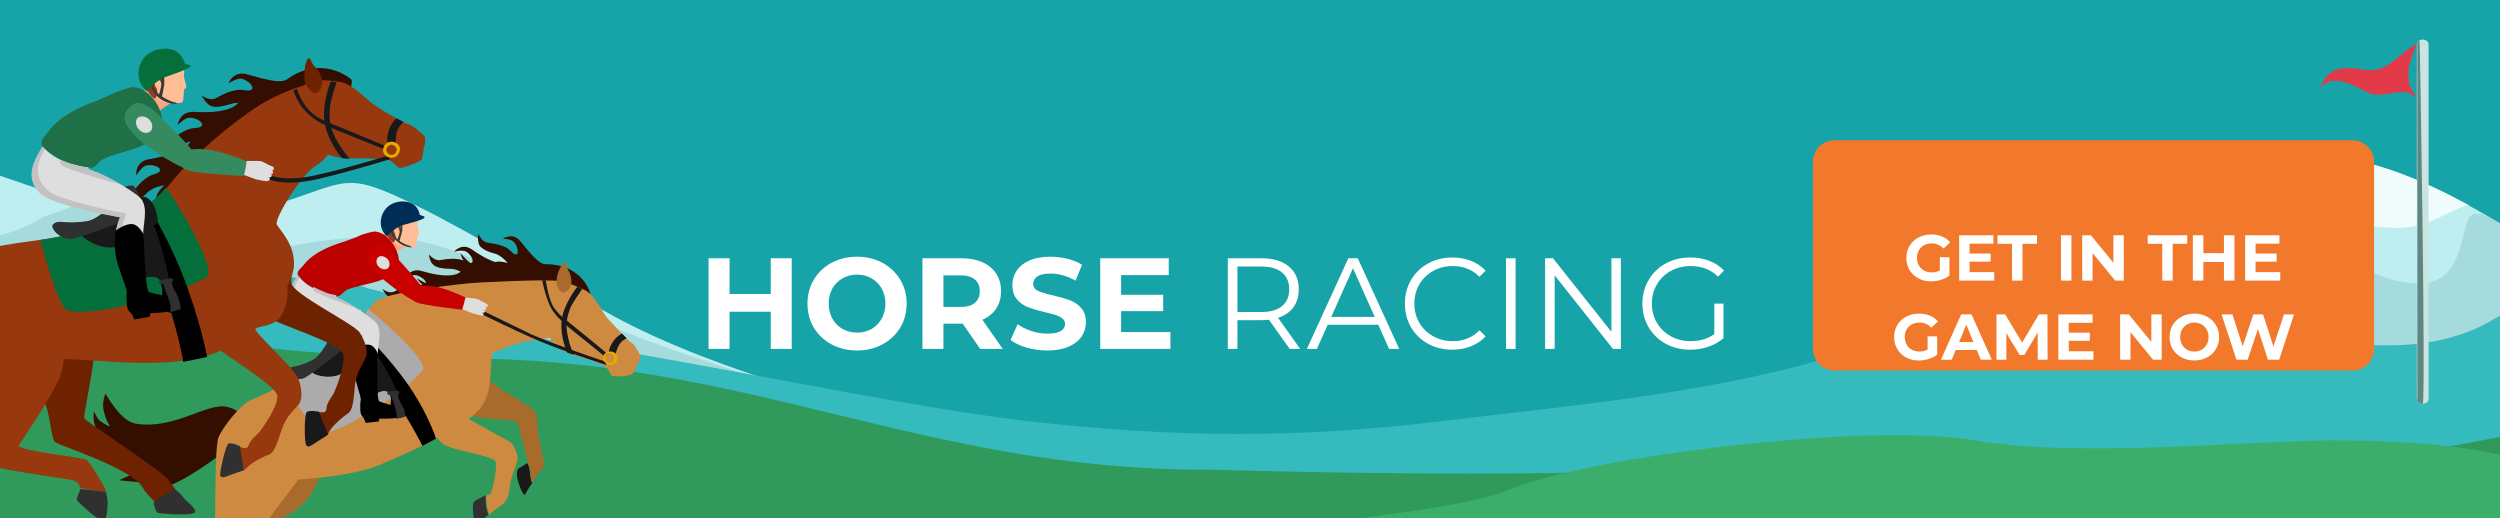 <svg width="695" height="144" viewBox="0 0 695 144" fill="none" xmlns="http://www.w3.org/2000/svg">
<g clip-path="url(#clip0)">
<rect width="695" height="144" fill="white"/>
<rect width="695" height="144" fill="#17A4A8"/>
<path d="M725 143.064H7V213.064H725V143.064Z" fill="#FFE600"/>
<path opacity="0.4" d="M100.099 180.386C112.68 178.722 125.44 177.583 138.111 177.67C152.31 177.67 166.598 178.809 180.797 179.598C209.733 181.175 238.489 182.138 267.245 177.495C295.912 172.852 324.039 166.807 353.245 166.106C382.091 165.492 410.848 168.033 439.424 171.625C468.001 175.305 496.398 179.948 525.065 183.365C553.372 186.782 581.769 188.709 610.076 191.775C637.215 194.666 664.713 199.135 690.684 207.72C695.536 209.297 700.479 211.049 705.331 213.064H726V143.064H7V206.581C36.475 193.44 68.017 184.679 100.099 180.386Z" fill="#E5BA03"/>
<path d="M-17.941 43.185C14.948 52.359 39.887 67.827 74.862 57.373C97.417 50.653 94.891 46.919 116.154 57.373C131.952 65.053 155.643 79.762 170.945 88.082C198.865 103.123 243.974 116.15 278.949 120.203C319.985 124.897 360.623 122.23 401.361 117.216C439.118 112.629 478.465 109.323 513.936 97.909C549.309 86.495 573.056 64.947 605.447 50.226C643.006 33.158 672.218 47.879 700.833 65.693V168.526H625.717C616.377 165.859 606.938 163.619 597.399 161.806C575.838 157.752 553.979 155.405 532.119 154.232C501.119 152.632 470.118 153.272 439.118 152.098C406.627 150.818 374.136 149.752 341.645 151.245C309.055 152.738 276.763 156.259 244.371 161.272C241.887 161.699 237.615 162.126 233.64 162.552C229.865 162.872 226.089 163.192 222.313 163.406C214.662 163.832 207.111 164.152 199.46 164.366C183.364 164.792 167.267 165.219 151.27 167.033C149.184 167.246 147.197 167.779 145.408 168.633H-101.801V30.385C-73.284 31.238 -44.967 35.612 -17.941 43.185Z" fill="#BEEEEF"/>
<path d="M686.128 56.946C679.471 59.08 674.801 63.667 665.362 63.347C658.903 63.133 650.457 61.533 644.297 63.133C638.435 64.627 628.896 69.534 623.332 69.214C612.204 68.573 600.082 64.947 588.953 66.12C581.004 66.973 573.652 69.534 566.299 71.987C578.918 64.307 591.437 56.626 605.646 50.119C636.646 36.145 661.983 43.825 686.128 56.946Z" fill="#F0FCFB"/>
<path d="M-81.531 57.267C-49.239 62.387 -13.171 75.935 12.365 60.147C16.041 59.08 19.519 57.694 22.698 56.2C32.336 58.974 42.074 60.894 52.407 60.787C59.362 66.761 69.199 70.281 81.42 68.254C113.836 62.518 124.2 67.062 153.789 83.223C181.709 98.264 243.974 116.15 278.949 120.204C319.985 124.897 360.624 122.231 401.361 117.217C439.118 112.63 478.465 109.323 513.937 97.909C529.437 92.896 542.652 85.962 555.37 78.602C562.524 77.535 569.479 75.721 576.534 74.761C580.111 75.508 584.185 75.828 588.258 75.935C598.195 79.455 606.64 83.508 618.464 79.882C624.227 78.068 628.003 74.655 631.977 71.774C633.07 71.241 633.964 70.708 634.561 70.068C636.746 68.788 639.032 67.828 641.913 67.294C645.59 68.681 650.359 70.814 651.054 71.134C657.811 74.975 663.176 78.388 671.821 78.815C687.122 79.455 683.048 58.76 688.414 59.4C689.109 59.507 689.805 59.507 690.401 59.4C693.879 61.427 697.356 63.561 700.834 65.694V168.527H621.346C608.925 166.073 596.406 164.153 583.887 162.66C558.152 159.566 532.319 158.179 506.485 157.006C474.689 155.619 442.894 154.019 411.099 151.779C378.508 149.432 346.316 148.472 313.725 151.246C249.638 156.686 184.954 155.299 121.562 168.527H-101.8V62.281C-95.243 61.001 -88.287 58.547 -81.531 57.267Z" fill="#A5DBDD"/>
<path d="M-76.066 68.147C-60.566 68.894 -38.905 61.32 -25.492 67.827C-19.033 71.027 -9.594 75.507 -1.248 72.947C17.333 67.187 39.192 76.147 58.071 78.067C65.523 78.814 72.776 77.748 80.029 76.894C86.985 77.854 93.94 78.921 100.994 79.668C101.392 79.881 101.889 79.988 102.485 80.201C124.841 85.321 111.82 92.76 134.971 92.333C174.202 95.995 244.968 112.345 285.01 117.003C326.046 121.697 360.723 122.017 401.461 117.003C439.218 112.416 478.564 109.109 514.036 97.695C527.152 93.535 538.578 87.881 549.508 81.801C555.271 82.974 561.133 84.148 566.896 85.215C570.87 87.028 574.845 88.415 580.111 89.268C597.4 92.148 614.986 89.055 632.573 92.362C660.096 97.695 682.75 99.082 700.834 83.294V168.526H627.009C621.246 167.886 615.483 167.246 609.72 166.819C595.611 165.752 581.502 165.219 567.492 164.366C552.886 163.406 538.479 161.592 523.972 159.779C460.381 151.778 396.195 149.965 332.306 153.698C316.507 154.659 300.808 155.832 285.01 157.859C277.061 158.925 269.013 159.992 261.064 161.166C253.314 162.232 244.968 163.512 238.807 164.366C228.275 165.859 217.743 167.353 207.211 168.526H-101.9V67.08C-93.156 67.507 -84.412 67.72 -76.066 68.147Z" fill="#35BABE"/>
<path d="M17.473 90.075C57.008 94.476 87.642 99.748 127.574 99.668C207.936 99.428 256.014 130.814 336.276 130.574C519.209 135.585 503.557 121.051 577.859 130.574C620.473 135.935 660.107 128.416 703.913 119.694V160.424H531.27C514.681 158.024 497.794 156.824 481.106 155.863C450.908 154.183 420.81 154.343 390.612 154.343C389.519 154.343 388.625 154.503 387.731 154.663C370.547 153.943 353.461 153.383 336.276 153.143C266.742 152.022 196.91 154.263 127.574 160.344H-98.71L-91.081 125.562C-71.163 111.532 -12.228 86.714 17.473 90.075Z" fill="#2F9A5C"/>
<path d="M418.678 136.459C399.751 144.477 296.34 152.16 247 155H759V136.459C745.452 136.459 716.05 135.256 706.829 130.445C695.303 124.432 671.038 122.428 648.592 122.428C626.147 122.428 577.616 127.439 549.104 122.428C520.592 117.416 442.337 126.437 418.678 136.459Z" fill="#3BAE6B"/>
<g filter="url(#filter0_d)">
<path d="M220.1 59.8V85H214.268V74.668H202.82V85H196.988V59.8H202.82V69.736H214.268V59.8H220.1ZM238.266 85.432C235.65 85.432 233.286 84.868 231.174 83.74C229.086 82.612 227.442 81.064 226.242 79.096C225.066 77.104 224.478 74.872 224.478 72.4C224.478 69.928 225.066 67.708 226.242 65.74C227.442 63.748 229.086 62.188 231.174 61.06C233.286 59.932 235.65 59.368 238.266 59.368C240.882 59.368 243.234 59.932 245.322 61.06C247.41 62.188 249.054 63.748 250.254 65.74C251.454 67.708 252.054 69.928 252.054 72.4C252.054 74.872 251.454 77.104 250.254 79.096C249.054 81.064 247.41 82.612 245.322 83.74C243.234 84.868 240.882 85.432 238.266 85.432ZM238.266 80.464C239.754 80.464 241.098 80.128 242.298 79.456C243.498 78.76 244.434 77.8 245.106 76.576C245.802 75.352 246.15 73.96 246.15 72.4C246.15 70.84 245.802 69.448 245.106 68.224C244.434 67 243.498 66.052 242.298 65.38C241.098 64.684 239.754 64.336 238.266 64.336C236.778 64.336 235.434 64.684 234.234 65.38C233.034 66.052 232.086 67 231.39 68.224C230.718 69.448 230.382 70.84 230.382 72.4C230.382 73.96 230.718 75.352 231.39 76.576C232.086 77.8 233.034 78.76 234.234 79.456C235.434 80.128 236.778 80.464 238.266 80.464ZM272.493 85L267.633 77.98H267.345H262.269V85H256.437V59.8H267.345C269.577 59.8 271.509 60.172 273.141 60.916C274.797 61.66 276.069 62.716 276.957 64.084C277.845 65.452 278.289 67.072 278.289 68.944C278.289 70.816 277.833 72.436 276.921 73.804C276.033 75.148 274.761 76.18 273.105 76.9L278.757 85H272.493ZM272.385 68.944C272.385 67.528 271.929 66.448 271.017 65.704C270.105 64.936 268.773 64.552 267.021 64.552H262.269V73.336H267.021C268.773 73.336 270.105 72.952 271.017 72.184C271.929 71.416 272.385 70.336 272.385 68.944ZM291.19 85.432C289.198 85.432 287.266 85.168 285.394 84.64C283.546 84.088 282.058 83.38 280.93 82.516L282.91 78.124C283.99 78.916 285.274 79.552 286.762 80.032C288.25 80.512 289.738 80.752 291.226 80.752C292.882 80.752 294.106 80.512 294.898 80.032C295.69 79.528 296.086 78.868 296.086 78.052C296.086 77.452 295.846 76.96 295.366 76.576C294.91 76.168 294.31 75.844 293.566 75.604C292.846 75.364 291.862 75.1 290.614 74.812C288.694 74.356 287.122 73.9 285.898 73.444C284.674 72.988 283.618 72.256 282.73 71.248C281.866 70.24 281.434 68.896 281.434 67.216C281.434 65.752 281.83 64.432 282.622 63.256C283.414 62.056 284.602 61.108 286.186 60.412C287.794 59.716 289.75 59.368 292.054 59.368C293.662 59.368 295.234 59.56 296.77 59.944C298.306 60.328 299.65 60.88 300.802 61.6L299.002 66.028C296.674 64.708 294.346 64.048 292.018 64.048C290.386 64.048 289.174 64.312 288.382 64.84C287.614 65.368 287.23 66.064 287.23 66.928C287.23 67.792 287.674 68.44 288.562 68.872C289.474 69.28 290.854 69.688 292.702 70.096C294.622 70.552 296.194 71.008 297.418 71.464C298.642 71.92 299.686 72.64 300.55 73.624C301.438 74.608 301.882 75.94 301.882 77.62C301.882 79.06 301.474 80.38 300.658 81.58C299.866 82.756 298.666 83.692 297.058 84.388C295.45 85.084 293.494 85.432 291.19 85.432ZM325.379 80.32V85H305.867V59.8H324.911V64.48H311.663V69.952H323.363V74.488H311.663V80.32H325.379ZM358.539 85L352.779 76.9C352.131 76.972 351.459 77.008 350.763 77.008H343.995V85H341.331V59.8H350.763C353.979 59.8 356.499 60.568 358.323 62.104C360.147 63.64 361.059 65.752 361.059 68.44C361.059 70.408 360.555 72.076 359.547 73.444C358.563 74.788 357.147 75.76 355.299 76.36L361.455 85H358.539ZM350.691 74.74C353.187 74.74 355.095 74.188 356.415 73.084C357.735 71.98 358.395 70.432 358.395 68.44C358.395 66.4 357.735 64.84 356.415 63.76C355.095 62.656 353.187 62.104 350.691 62.104H343.995V74.74H350.691ZM383.15 78.268H369.11L366.086 85H363.314L374.834 59.8H377.462L388.982 85H386.174L383.15 78.268ZM382.178 76.108L376.13 62.572L370.082 76.108H382.178ZM403.743 85.216C401.247 85.216 398.991 84.664 396.975 83.56C394.983 82.456 393.411 80.932 392.259 78.988C391.131 77.02 390.567 74.824 390.567 72.4C390.567 69.976 391.131 67.792 392.259 65.848C393.411 63.88 394.995 62.344 397.011 61.24C399.027 60.136 401.283 59.584 403.779 59.584C405.651 59.584 407.379 59.896 408.963 60.52C410.547 61.144 411.891 62.056 412.995 63.256L411.303 64.948C409.335 62.956 406.851 61.96 403.851 61.96C401.859 61.96 400.047 62.416 398.415 63.328C396.783 64.24 395.499 65.488 394.563 67.072C393.651 68.656 393.195 70.432 393.195 72.4C393.195 74.368 393.651 76.144 394.563 77.728C395.499 79.312 396.783 80.56 398.415 81.472C400.047 82.384 401.859 82.84 403.851 82.84C406.875 82.84 409.359 81.832 411.303 79.816L412.995 81.508C411.891 82.708 410.535 83.632 408.927 84.28C407.343 84.904 405.615 85.216 403.743 85.216ZM418.674 59.8H421.338V85H418.674V59.8ZM450.598 59.8V85H448.402L432.202 64.552V85H429.538V59.8H431.734L447.97 80.248V59.8H450.598ZM476.571 72.4H479.127V82.012C477.951 83.044 476.559 83.836 474.951 84.388C473.343 84.94 471.651 85.216 469.875 85.216C467.355 85.216 465.087 84.664 463.071 83.56C461.055 82.456 459.471 80.932 458.319 78.988C457.167 77.02 456.591 74.824 456.591 72.4C456.591 69.976 457.167 67.792 458.319 65.848C459.471 63.88 461.055 62.344 463.071 61.24C465.087 60.136 467.367 59.584 469.911 59.584C471.831 59.584 473.595 59.896 475.203 60.52C476.811 61.12 478.167 62.02 479.271 63.22L477.615 64.912C475.623 62.944 473.091 61.96 470.019 61.96C467.979 61.96 466.131 62.416 464.475 63.328C462.843 64.216 461.559 65.464 460.623 67.072C459.687 68.656 459.219 70.432 459.219 72.4C459.219 74.368 459.687 76.144 460.623 77.728C461.559 79.312 462.843 80.56 464.475 81.472C466.107 82.384 467.943 82.84 469.983 82.84C472.575 82.84 474.771 82.192 476.571 80.896V72.4Z" fill="white"/>
</g>
<g filter="url(#filter1_d)">
<path d="M79.564 109.983C66.807 105.8 61.026 115.362 60.627 119.944C60.228 124.526 64.215 134.288 63.617 136.678C63.019 139.069 57.637 142.854 57.637 144.248C57.438 145.643 63.218 162.178 60.627 166.561C60.029 167.557 59.63 171.143 59.63 171.143C59.63 171.143 64.415 173.732 64.614 173.334C64.813 172.936 65.611 170.346 65.81 169.35C66.607 167.357 65.611 147.237 66.009 146.241C66.209 145.643 74.382 142.455 81.558 138.272C84.149 136.877 89.133 130.901 89.133 125.921C89.133 121.139 86.143 112.175 79.564 109.983Z" fill="#A96B2B"/>
<path d="M63.417 109.186C57.636 107.593 48.865 115.561 37.702 113.768C33.516 113.171 29.33 105.401 29.33 105.401C29.33 105.401 28.134 107.991 28.931 110.581C29.529 113.171 30.526 114.366 30.526 114.366C30.526 114.765 28.732 113.768 27.536 112.772C26.938 112.175 26.141 110.382 26.141 110.382C26.141 110.382 24.945 114.964 29.529 118.55C29.928 118.948 26.539 119.745 26.539 119.745C26.539 119.745 28.333 122.534 31.523 124.526C34.513 126.319 38.3 127.116 38.3 127.116L33.117 129.507C33.117 129.507 38.5 130.104 40.094 130.104C41.291 130.104 44.081 128.71 44.081 128.71L42.088 131.698C42.088 131.698 45.277 132.694 52.454 128.311C59.63 124.128 68.8 116.557 68.8 116.557C68.8 116.557 69.398 110.78 63.417 109.186Z" fill="#330E01"/>
<path d="M153.719 69.543C150.929 69.144 150.929 70.937 144.749 63.168C142.556 60.379 139.766 62.371 139.766 62.371C139.766 62.371 142.158 62.371 142.955 63.367C144.55 65.359 144.151 68.148 142.158 65.957C140.164 63.766 136.576 63.766 135.181 63.367C133.785 62.969 132.988 60.977 132.988 60.977C132.988 60.977 132.589 63.168 133.387 64.363C134.184 65.359 135.978 66.156 137.772 66.555C139.566 67.152 141.161 69.144 141.161 69.144C141.161 69.144 139.367 68.547 138.171 68.746C135.779 69.344 133.785 70.141 131.991 69.742C130.596 69.543 128.004 66.355 128.004 66.355C128.004 66.355 128.403 68.348 129.998 69.941C132.39 72.531 135.181 71.933 138.769 71.933C142.556 71.933 146.942 77.511 152.723 80.699C158.504 84.086 164.285 78.308 164.085 77.711C164.285 77.91 162.49 70.539 153.719 69.543Z" fill="#330E01"/>
<path d="M128.204 71.335C128.204 71.335 126.609 74.124 117.24 71.335C113.851 70.339 112.655 73.527 112.655 73.527C112.655 73.527 114.648 72.132 115.844 72.531C118.436 73.328 119.632 75.718 116.642 75.121C113.652 74.523 110.861 76.515 109.465 77.113C108.07 77.71 106.276 76.316 106.276 76.316C106.276 76.316 107.273 78.308 108.469 78.706C109.665 79.105 111.459 78.706 113.253 78.109C115.047 77.511 117.638 78.308 117.638 78.308C117.638 78.308 115.844 78.906 115.047 79.703C113.253 81.695 112.057 83.288 110.462 84.085C109.067 84.683 105.279 83.687 105.279 83.687C105.279 83.687 106.675 84.882 109.067 85.48C112.456 86.277 114.449 84.284 117.439 82.093C120.629 79.902 127.207 81.894 133.984 81.296C140.762 80.698 142.157 72.73 141.559 72.332L128.204 71.335Z" fill="#330E01"/>
<path d="M141.559 68.945C141.559 68.945 139.167 70.938 131.194 65.36C128.403 63.367 126.21 65.957 126.21 65.957C126.21 65.957 128.602 65.36 129.599 65.957C131.792 67.352 132.19 70.141 129.599 68.746C127.007 67.352 123.619 68.149 122.024 68.348C120.628 68.348 119.233 66.754 119.233 66.754C119.233 66.754 119.432 68.945 120.628 69.742C121.625 70.539 123.619 70.739 125.413 70.739C127.207 70.739 129.399 72.332 129.399 72.332C129.399 72.332 127.406 72.332 126.409 72.731C124.017 73.926 122.423 75.121 120.628 75.32C119.233 75.52 115.844 73.328 115.844 73.328C115.844 73.328 116.841 74.922 118.834 76.317C121.824 78.109 124.217 76.914 128.004 75.918C131.592 74.922 137.373 78.906 143.951 80.5C150.53 82.094 154.516 75.121 154.118 74.524L141.559 68.945Z" fill="#330E01"/>
<path d="M144.35 126.12C142.356 127.116 145.546 134.487 145.945 133.491C146.144 133.093 146.941 131.698 147.938 130.304C147.141 128.511 147.539 126.12 146.543 124.726C146.343 124.925 145.745 125.323 144.35 126.12Z" fill="#191919"/>
<path d="M147.938 109.586C146.144 108.59 143.353 106.398 140.762 105.203C138.17 103.809 132.589 98.828 132.589 98.828L127.406 107.594C127.406 107.594 130.197 111.976 133.984 112.176C137.772 112.574 143.353 112.773 143.752 113.371C144.15 113.969 146.742 124.328 146.742 124.328C146.742 124.328 146.742 124.328 146.543 124.527C147.739 125.922 147.141 128.312 147.938 130.105C149.134 128.312 150.729 126.32 151.127 125.722C151.526 125.125 150.529 121.34 149.732 117.355C149.134 113.769 149.732 110.582 147.938 109.586Z" fill="#A96B2B"/>
<path d="M157.706 74.524C155.115 73.328 139.167 74.324 133.586 74.524C128.004 74.723 106.675 77.512 104.482 79.703C102.289 81.895 94.714 91.656 90.129 96.437C87.737 98.828 73.186 105.801 70.195 106.996C67.006 108.191 62.222 114.367 60.826 117.355C59.431 120.343 60.228 141.46 59.431 144.249C58.634 147.038 53.849 151.62 53.251 155.007C52.853 158.394 51.059 176.522 51.059 176.522L52.055 177.319C53.251 177.319 54.846 177.319 56.441 177.319C56.242 176.721 56.042 176.124 56.042 176.124C56.042 176.124 59.232 156.401 60.228 155.804C61.225 155.206 67.803 149.628 70.395 146.042C72.986 142.456 82.953 129.308 82.953 129.308C82.953 129.308 98.502 128.511 106.276 124.925C113.851 121.738 129.798 114.566 133.785 109.187C137.772 103.808 135.579 94.644 137.373 93.848C139.367 93.051 142.756 91.856 143.952 91.457C146.344 90.66 150.131 90.66 155.912 89.266C161.095 88.07 160.298 75.719 157.706 74.524Z" fill="#CF8A42"/>
<path d="M131.791 135.483C130.994 136.479 131.791 141.261 132.19 141.659C132.589 141.858 134.383 140.265 135.778 139.069C134.981 137.077 134.981 135.683 134.981 133.69C134.183 134.089 132.389 134.886 131.791 135.483Z" fill="#303030"/>
<path d="M129.797 112.175C128.003 111.179 128.402 106.397 128.402 106.397L117.837 112.772C117.837 112.772 120.628 116.757 122.82 119.147C125.013 121.339 137.173 122.534 137.771 124.327C138.369 126.12 136.774 133.292 136.176 133.491C135.977 133.491 135.578 133.69 135.18 133.69C135.18 135.682 135.379 137.276 135.977 139.069C136.376 138.87 136.575 138.471 136.974 138.272C138.768 136.678 139.764 136.479 140.562 135.284C141.359 134.288 141.559 132.694 141.957 129.905C142.356 127.714 143.951 124.526 143.951 123.331C143.751 122.136 142.954 119.745 141.957 118.948C140.761 118.35 131.591 113.171 129.797 112.175Z" fill="#CF8A42"/>
<path d="M175.248 91.058C174.052 90.262 170.264 85.879 168.869 84.484C167.474 82.891 165.48 78.109 162.689 76.715C159.899 75.32 154.516 72.731 152.922 76.317C151.726 78.906 151.327 88.269 153.52 91.058C155.712 94.047 160.895 95.043 163.287 95.84C165.679 96.836 167.673 97.234 168.67 98.23C169.467 99.226 169.666 100.023 170.065 100.422C170.464 100.82 174.849 100.621 175.647 100.023C176.444 99.625 176.643 98.031 177.241 97.234C177.839 96.636 178.238 95.043 177.839 94.445C177.441 93.847 176.444 91.656 175.248 91.058Z" fill="#CF8A42"/>
<path d="M156.708 69.144C155.712 69.941 154.715 72.53 154.715 74.124C154.516 75.718 155.911 77.71 156.908 77.312C159.898 75.917 158.702 72.331 158.104 71.335C157.306 70.339 157.705 68.347 156.708 69.144Z" fill="#A96B2B"/>
<path d="M130.795 80.698L130.396 81.495C130.396 81.495 135.778 84.483 147.739 89.862C154.716 93.05 168.47 97.432 168.47 97.432L168.67 96.635C168.47 96.635 154.915 92.054 147.938 89.065C136.376 83.487 130.795 80.698 130.795 80.698Z" fill="#191919"/>
<path d="M170.662 90.66C169.267 92.453 169.267 93.848 169.267 93.848L171.061 94.644C171.061 94.644 171.46 92.852 172.257 91.656C173.055 90.461 174.251 90.062 174.251 90.062L172.855 88.668C172.855 88.867 171.859 89.066 170.662 90.66Z" fill="#191919"/>
<path d="M156.709 85.879L168.071 95.043L168.869 94.445C168.869 94.246 157.506 85.082 157.506 85.082L156.709 85.879Z" fill="#191919"/>
<path d="M161.892 76.315L160.497 75.718C160.497 75.718 156.51 80.698 156.111 85.28C155.713 89.862 157.706 94.046 157.706 94.046L159.5 94.643C159.5 94.444 158.304 92.253 157.706 88.667C157.108 85.679 157.905 83.487 158.503 81.694C159.301 79.901 161.892 76.315 161.892 76.315Z" fill="#191919"/>
<path d="M153.719 81.098C152.324 78.508 151.726 73.926 151.726 73.926H150.729C150.729 73.926 151.526 78.109 152.922 81.098C154.118 83.488 156.111 85.281 156.311 85.281L156.51 84.285C156.51 84.285 155.115 83.289 153.719 81.098Z" fill="#191919"/>
<path d="M168.471 94.047C168.072 94.246 167.673 94.844 167.673 95.242C167.474 95.84 167.673 96.238 168.072 96.636C168.471 97.234 169.069 97.433 169.667 97.433C170.066 97.433 170.464 97.234 170.863 97.035C171.262 96.836 171.66 96.238 171.66 95.84C171.86 95.242 171.66 94.844 171.262 94.445C170.664 93.648 169.268 93.449 168.471 94.047ZM170.265 96.636C169.667 97.035 168.869 96.836 168.471 96.238C168.271 96.039 168.271 95.64 168.271 95.242C168.271 94.844 168.471 94.644 168.869 94.445C169.069 94.246 169.268 94.246 169.467 94.246C169.866 94.246 170.265 94.445 170.464 94.844C170.664 95.043 170.664 95.441 170.664 95.84C170.664 96.238 170.464 96.437 170.265 96.636Z" fill="#E8A900"/>
<path d="M102.289 81.895C101.89 82.293 101.292 86.477 94.115 92.254C84.746 99.824 78.567 102.613 78.567 102.613C78.567 102.613 87.537 116.359 89.531 116.359C91.723 116.359 95.91 114.765 103.684 109.984C106.475 108.191 112.455 104.605 117.438 99.027C119.831 96.437 102.488 81.695 102.289 81.895Z" fill="#ABABAB"/>
<path d="M99.897 87.472L96.11 90.659C96.11 90.659 102.688 96.835 107.672 103.807C114.051 112.971 117.439 119.944 117.439 119.944L121.227 117.952C121.227 117.952 118.635 109.585 111.459 100.222C105.878 92.85 99.897 87.472 99.897 87.472Z" fill="black"/>
<path d="M110.063 105.003L108.269 105.401C108.269 105.401 108.867 106.597 108.667 107.593C108.468 108.589 108.667 110.581 108.867 111.179C109.066 111.776 110.461 112.374 110.461 112.374L112.654 111.776C112.654 111.776 111.059 108.39 110.461 107.394C109.863 106.397 110.063 105.003 110.063 105.003Z" fill="black"/>
<path d="M101.292 91.058L96.707 93.448C96.707 93.448 97.704 97.034 99.498 100.62C101.292 104.206 102.687 105.8 103.883 105.6C105.079 105.202 106.475 104.405 107.471 104.804C108.468 105.202 109.664 105.999 110.262 105.401C110.86 105.003 107.671 99.026 105.279 95.44C102.687 91.855 101.292 91.058 101.292 91.058Z" fill="#191919"/>
<path d="M94.713 85.082C94.115 84.882 92.521 85.878 92.321 86.476C91.723 87.871 94.115 90.66 94.713 91.457C95.311 92.253 96.507 93.449 97.903 92.054C99.298 90.859 97.903 88.867 97.704 88.269C97.504 87.871 95.71 85.48 94.713 85.082Z" fill="#303030"/>
<path d="M96.906 87.074C96.906 87.074 99.299 90.261 97.504 91.656C96.308 92.652 95.312 91.456 94.913 91.656C94.514 91.855 94.116 93.05 93.518 93.05C93.119 93.249 91.126 93.448 90.727 94.046C90.328 94.644 86.341 99.027 86.939 99.624C87.537 100.421 92.92 101.816 95.91 99.226C98.9 96.636 98.302 94.046 99.099 93.448C99.697 92.851 102.687 92.851 102.488 91.058C102.289 90.46 99.697 85.281 96.906 87.074Z" fill="#191919"/>
<path d="M94.315 90.659C93.118 89.265 92.52 88.269 92.52 88.269C92.52 88.269 89.53 94.843 86.939 96.038C81.955 98.628 80.361 97.433 79.563 99.225C79.165 100.022 82.354 102.214 84.746 101.018C87.338 99.624 96.906 91.854 96.906 91.854C96.906 91.854 95.71 92.253 94.315 90.659Z" fill="#303030"/>
<path d="M105.28 61.773C104.881 64.164 104.881 67.152 106.277 69.144C106.277 69.144 107.473 67.949 108.27 67.351C110.264 65.758 113.054 64.363 113.054 64.363L110.862 57.59C110.862 57.59 109.267 60.777 105.28 61.773Z" fill="#FFA47C"/>
<path d="M104.483 60.379C103.088 60.18 97.506 62.371 99.898 61.574C100.097 61.574 96.31 62.969 95.712 63.168C95.114 63.367 87.539 65.359 84.35 69.742C83.751 70.539 82.157 71.535 82.954 72.731C85.346 75.719 89.333 77.512 93.32 78.308C94.715 78.707 95.313 77.113 96.509 76.516C98.901 75.519 103.287 74.922 106.277 73.727C109.267 72.531 110.862 70.141 110.862 67.949C110.663 65.758 108.47 60.977 104.483 60.379Z" fill="#BD0000"/>
<path d="M82.954 72.731C80.761 76.117 78.967 78.906 81.159 82.293C82.954 85.082 89.332 83.289 91.525 81.496C92.522 80.699 92.921 79.305 93.519 78.109C89.332 77.512 85.346 75.918 82.954 72.731Z" fill="#DEDEDE"/>
<path d="M109.665 66.953C107.672 64.761 105.479 63.367 103.884 64.562C100.296 67.351 102.888 69.941 104.682 71.933C106.476 73.925 112.655 78.507 114.848 79.503C117.041 80.499 118.038 77.71 117.44 76.117C116.642 74.523 111.659 69.144 109.665 66.953Z" fill="#C90000"/>
<path d="M132.39 82.094C132.19 81.895 131.792 82.094 131.792 82.293C131.792 82.493 131.792 82.891 131.991 82.891L133.785 83.688C133.984 83.887 134.383 83.688 134.383 83.489C134.383 83.29 134.383 82.891 134.184 82.891L132.39 82.094Z" fill="#DEDEDE"/>
<path d="M132.789 81.297C132.59 81.098 132.191 81.297 132.191 81.497C132.191 81.696 132.191 82.094 132.39 82.094L134.184 82.891C134.384 83.09 134.782 82.891 134.782 82.692C134.782 82.493 134.782 82.094 134.583 82.094L132.789 81.297Z" fill="#DEDEDE"/>
<path d="M133.187 80.499C132.988 80.3 132.589 80.499 132.589 80.699C132.589 80.898 132.589 81.296 132.789 81.296L134.583 82.093C134.782 82.293 135.181 82.093 135.181 81.894C135.181 81.695 135.181 81.296 134.981 81.296L133.187 80.499Z" fill="#DEDEDE"/>
<path d="M133.586 79.703C133.386 79.503 132.988 79.703 132.988 79.902C132.988 80.101 132.988 80.499 133.187 80.499L134.981 81.296C135.181 81.496 135.579 81.296 135.579 81.097C135.579 80.898 135.579 80.499 135.38 80.499L133.586 79.703Z" fill="#DEDEDE"/>
<path d="M129.001 78.707L128.403 81.894C128.403 81.894 129.998 82.492 130.795 82.891C131.792 83.289 133.786 83.687 133.786 83.687C133.786 83.687 133.985 82.293 134.184 81.695C134.384 81.098 135.38 80.699 135.38 80.699C135.38 80.699 133.387 79.305 132.589 79.106C132.191 78.906 129.001 78.707 129.001 78.707Z" fill="#DEDEDE"/>
<path d="M116.043 58.586C116.043 58.387 116.641 55.996 115.047 54.602C113.651 53.407 109.664 52.61 107.87 55.2C106.276 57.989 107.272 60.578 108.269 61.973C109.066 63.168 110.063 63.766 111.658 64.364C112.056 64.563 114.847 64.762 115.445 64.563C115.844 64.364 116.043 61.575 116.043 61.575C116.243 61.575 116.442 61.375 116.442 61.176C116.641 60.778 116.043 58.786 116.043 58.586Z" fill="#FFBD95"/>
<path d="M112.057 53.207C111.26 53.008 108.07 53.606 107.074 56.793C106.077 59.981 108.668 63.566 109.466 63.367C109.665 63.367 110.462 61.774 109.466 59.184C109.466 58.984 111.459 60.778 111.658 60.379C111.858 60.18 110.662 57.989 111.06 57.391C113.652 54.801 115.845 55.797 115.845 55.797C115.247 53.407 112.854 53.207 112.057 53.207Z" fill="#8D3B26"/>
<path d="M109.864 58.785C109.466 58.984 109.266 59.781 109.665 60.578C109.864 61.375 110.462 61.972 110.861 61.773C111.26 61.574 111.06 60.379 110.861 59.582C110.462 58.785 110.263 58.586 109.864 58.785Z" fill="#FFBD95"/>
<path d="M111.061 62.969C111.061 62.77 111.659 61.176 111.859 59.98C111.859 59.582 111.859 58.387 111.859 58.387L111.261 58.586C111.261 58.586 111.46 59.383 111.261 59.781C111.061 61.176 110.463 62.57 110.463 62.57C110.463 62.57 110.064 61.973 109.666 61.375C109.267 60.777 108.868 59.781 108.868 59.781L108.47 60.18C108.47 60.18 109.267 62.172 110.264 62.969C111.061 63.766 112.457 64.562 114.051 64.762C114.251 64.762 114.649 64.762 114.649 64.762C114.649 64.762 114.051 64.562 114.051 64.363C112.257 63.965 111.061 62.969 111.061 62.969Z" fill="#383838"/>
<path d="M116.642 55.598C116.443 54.203 115.247 51.812 111.46 52.012C106.277 52.41 104.881 57.59 106.476 60.379C106.875 60.976 107.273 61.574 107.473 61.574C107.871 61.773 108.071 60.777 109.466 59.98C110.463 59.184 111.659 58.586 112.656 58.387C114.848 57.789 118.038 56.992 118.038 56.395C118.038 55.996 116.842 55.996 116.642 55.598Z" fill="#002D56"/>
<path d="M95.313 79.504C92.921 78.309 87.538 76.316 85.545 76.316C83.552 76.516 81.558 77.312 80.96 78.906C79.365 83.887 84.548 85.082 87.738 86.277C90.927 87.472 98.303 89.465 101.492 90.261C104.682 90.859 105.679 88.269 105.081 86.476C104.483 84.883 97.705 80.699 95.313 79.504Z" fill="#DEDEDE"/>
<path d="M103.685 86.277C101.891 86.277 98.103 91.058 98.502 96.238C98.9 101.417 100.695 106.597 100.695 107.394C100.695 108.191 100.296 110.382 101.093 110.78C101.891 111.179 105.279 109.585 105.279 108.788C105.08 107.991 104.881 108.39 104.681 106.597C104.482 104.804 104.881 95.64 105.08 93.648C105.08 91.457 106.675 86.078 103.685 86.277Z" fill="#DEDEDE"/>
<path d="M102.29 109.983C101.492 109.584 102.09 107.592 101.891 106.596C101.891 105.799 100.097 100.421 99.698 95.44C99.499 93.249 100.097 91.057 101.094 89.264C97.506 88.468 91.725 86.874 88.934 85.678C86.741 84.882 83.751 83.886 82.555 81.893C82.555 81.694 82.356 81.694 82.356 81.495C80.562 78.507 81.558 75.917 83.352 73.128C83.153 72.929 82.954 72.73 82.754 72.53C80.562 75.917 78.767 78.706 80.96 82.093C80.96 82.292 81.16 82.292 81.16 82.491C82.356 84.483 85.545 85.28 87.539 86.276C90.13 87.272 95.911 89.065 99.698 89.862C98.702 91.655 98.104 93.846 98.303 96.038C98.702 101.217 100.496 106.397 100.496 107.194C100.496 107.991 100.097 110.182 100.894 110.581C101.492 110.979 103.287 110.182 104.283 109.385C103.486 109.983 102.689 110.182 102.29 109.983Z" fill="#C2C2C2"/>
<path d="M112.456 109.187C110.462 109.386 106.476 107.991 105.479 107.593C104.482 107.195 105.08 94.445 105.08 94.445C105.08 94.445 104.283 92.054 102.688 91.855C100.894 91.457 98.502 93.05 98.502 93.05C98.502 93.05 97.904 96.238 98.303 99.027C98.701 101.816 100.495 106.597 100.296 107.195C100.097 107.792 100.097 110.382 100.296 110.98C100.495 111.577 101.293 112.374 101.293 112.573C101.293 112.773 101.691 113.57 101.691 113.57L105.28 113.171L105.479 112.374C105.479 112.374 108.868 112.573 111.06 111.976C113.253 111.378 114.848 110.78 114.848 110.183C114.848 109.585 114.25 108.788 112.456 109.187Z" fill="black"/>
<path d="M110.463 104.604L108.071 104.804C107.871 104.804 107.672 105.003 107.672 105.401C107.672 105.601 107.871 105.8 108.27 105.8L110.662 105.601C110.861 105.601 111.061 105.401 111.061 105.003C110.861 104.804 110.662 104.604 110.463 104.604Z" fill="#303030"/>
<path d="M110.862 106.796C110.662 106.198 110.662 105.202 110.662 105.202L108.669 105.601C108.669 105.601 108.868 106.995 109.267 107.394C109.466 107.991 110.264 110.581 110.264 111.378C110.264 112.175 110.264 112.374 110.264 112.374L112.656 111.776C112.656 111.776 112.656 110.581 112.257 109.585C111.858 108.788 111.061 107.394 110.862 106.796Z" fill="#303030"/>
<path d="M105.081 67.551C104.483 68.148 104.483 69.344 105.28 70.14C106.077 70.937 107.273 71.136 107.871 70.539C108.469 69.941 108.469 68.746 107.672 67.949C106.875 67.152 105.679 66.953 105.081 67.551Z" fill="#DEDEDE"/>
<path d="M100.097 82.292C98.303 81.097 96.309 79.901 95.313 79.503C94.715 79.304 93.917 78.905 93.12 78.507C93.12 78.308 93.12 78.308 93.319 78.108C92.323 77.909 91.525 77.71 90.529 77.311C90.329 77.311 90.329 77.311 90.13 77.112C89.133 76.714 88.136 76.315 87.14 75.718C86.94 76.315 87.14 76.913 87.937 77.311C90.13 78.507 100.695 82.292 100.695 82.292C100.496 82.491 100.296 82.491 100.097 82.292Z" fill="#C2C2C2"/>
<path d="M114.649 76.316C113.453 77.511 113.851 79.304 115.845 80.101C117.838 80.898 128.204 82.093 128.403 82.093C128.603 82.093 129.4 78.706 129.4 78.706C129.4 78.706 126.211 77.112 122.822 76.116C119.433 75.12 115.845 75.12 114.649 76.316Z" fill="#C90000"/>
</g>
<g filter="url(#filter2_d)">
<path d="M38.143 21.95C37.829 24.887 37.952 28.366 39.901 30.742C39.901 30.742 41.327 29.222 42.287 28.386C44.663 26.437 47.819 24.384 47.819 24.384L44.693 16.419C44.57 16.457 42.925 20.344 38.143 21.95Z" fill="#FFA47C"/>
<path d="M53.179 34.774C53.179 34.774 52.931 38.367 41.601 40.229C37.456 40.827 37.855 44.762 37.855 44.762C37.855 44.762 39.386 42.262 40.66 42.006C43.739 41.465 46.267 43.528 42.893 44.43C39.518 45.333 37.389 48.963 36.172 50.284C35.079 51.567 32.512 51.139 32.512 51.139C32.512 51.139 34.518 52.822 36.2 52.575C37.635 52.404 39.508 51.017 41.058 49.458C42.607 47.899 45.725 47.482 45.725 47.482C45.725 47.482 44.014 48.955 43.614 50.295C42.645 53.298 42.264 55.58 40.914 57.347C39.859 58.754 35.096 59.542 35.096 59.542C35.096 59.542 37.33 60.208 39.963 59.533C44.032 58.688 45.087 55.523 47.264 51.607C49.48 47.815 57.607 46.533 64.451 42.399C71.172 38.303 68.768 29.168 68.036 28.988L53.179 34.774Z" fill="#330E01"/>
<path d="M66.431 24.207C66.431 24.207 65.366 27.781 53.931 27.104C49.806 26.885 49.387 30.801 49.387 30.801C49.387 30.801 51.317 28.72 52.667 28.711C55.813 28.825 57.837 31.449 54.359 31.572C50.88 31.695 48.028 34.736 46.611 35.848C44.995 36.751 42.685 35.838 42.685 35.838C42.685 35.838 44.273 37.92 45.946 38.082C47.457 38.158 49.482 37.265 51.269 36.039C53.179 34.775 56.278 35.175 56.278 35.175C56.278 35.175 54.329 36.315 53.607 37.484C52.114 40.107 51.201 42.417 49.452 43.766C48.159 44.84 43.378 44.688 43.378 44.688C43.378 44.688 45.479 45.8 48.178 45.781C52.227 45.753 53.929 42.931 56.952 39.566C59.852 36.24 68.141 36.802 75.603 34.236C83.064 31.671 82.591 22.213 81.944 21.871L66.431 24.207Z" fill="#330E01"/>
<path d="M81.736 16.795C78.96 18.325 79.863 19.941 68.856 16.698C64.836 15.5 63.524 19.149 63.524 19.149C63.524 19.149 66.014 17.572 67.193 17.886C70.158 18.732 71.603 21.669 68.181 21.099C64.721 20.404 61.232 22.695 59.702 23.436C58.133 24.053 56.042 22.532 56.042 22.532C56.042 22.532 57.173 24.89 58.713 25.498C60.091 26.021 62.354 25.461 64.454 24.815C66.555 24.169 69.559 25.139 69.559 25.139C69.559 25.139 67.334 25.823 66.412 26.783C64.273 29.064 62.838 30.993 60.974 31.972C59.444 32.713 54.73 31.458 54.73 31.458C54.73 31.458 56.412 32.969 59.178 33.606C63.122 34.557 65.508 32.2 69.168 29.587C72.866 27.097 80.746 29.408 88.654 28.734C96.525 27.937 98.294 18.736 97.695 18.109C97.534 18.023 90.928 11.939 81.736 16.795Z" fill="#330E01"/>
<path d="M23.474 112.352C22.998 111.686 25.652 101.402 26.632 90.956C27.003 87.325 24.847 78.114 19.819 74.52C14.915 70.889 3.709 67.437 -3.24 72.55C-16.435 82.424 -11 94.819 -6.751 98.517C-2.503 102.216 10.186 105.211 12.096 107.464C13.883 109.755 14.062 117.816 15.346 118.909C16.629 120.002 37.216 126.25 39.905 131.916C40.571 133.199 43.811 136.26 43.811 136.26C43.811 136.26 49.81 133.333 49.41 132.915C49.135 132.459 47.111 129.835 46.436 128.96C44.687 126.793 24.186 113.35 23.474 112.352Z" fill="#6F2200"/>
<path d="M48.412 131.869L42.68 135.661C42.68 135.661 43.269 138.455 43.839 138.55C44.324 138.807 53.183 139.464 54.105 138.504C55.065 137.668 51.606 135.215 50.893 134.217C50.342 133.304 48.412 131.869 48.412 131.869Z" fill="#303030"/>
<path d="M81.033 74.767C80.568 71.934 83.23 66.517 78.174 60.632C73.156 54.871 68.869 54.567 65.913 55.07C59.506 56.229 57.015 63.082 56.929 66.76C56.843 70.439 59.751 75.496 62.45 78.994C64.835 81.912 72.002 83.225 76.859 85.384C81.716 87.542 93.929 91.631 95.222 94.074C96.514 96.517 93.31 104.13 92.92 105.062C92.53 105.993 90.809 107.875 90.771 109.51C90.695 111.021 89.355 110.622 88.376 110.517C87.397 110.412 91.008 116.876 91.008 116.876C91.008 116.876 91.778 115.422 92.491 114.662C93.166 113.778 95.504 111.706 96.75 110.917C97.995 110.129 98.299 107.6 98.642 103.437C98.985 99.274 101.124 96.993 101.695 95.329C102.427 93.752 101.553 90.909 99.975 88.419C98.436 86.052 81.413 77.761 81.033 74.767Z" fill="#6F2200"/>
<path d="M94.235 19.173C88.59 17.527 78.979 21.024 72.049 25.32C64.787 29.852 54.396 38.729 48.93 45.144C44.091 50.961 40.839 55.342 30.668 58.335C12.389 63.551 9.309 62.334 -3.514 65.06C-16.337 67.786 -22.126 75.789 -22.279 82.328C-22.527 89.438 -19.364 99.286 -12.739 102.794C-6.2 106.464 8.411 97.237 14.941 96.04C21.348 94.881 40.919 99.142 56.346 95.209C71.774 91.276 81.376 75.879 81.719 69.957C82.062 64.035 77.862 60.052 76.959 58.436C76.094 56.944 83.871 44.407 87.645 42.165C95.145 37.965 99.881 20.818 94.235 19.173Z" fill="#97380E"/>
<path d="M85.182 110.687C84.631 111.533 84.544 118.728 85.133 119.764C85.723 120.8 87.396 119.204 88.432 118.615C89.468 118.025 91.255 116.8 91.255 116.8L88.623 110.44C88.5 110.478 85.734 109.841 85.182 110.687Z" fill="#191919"/>
<path d="M113.557 30.543C111.932 30.096 106.125 26.607 104.233 25.295C102.218 24.021 98.236 19.43 94.653 18.773C90.984 18.279 84.302 17.223 83.626 21.623C83.179 25.007 85.963 35.378 89.337 37.992C92.673 40.483 98.984 39.895 102.007 40.047C105.03 40.2 107.406 40.01 108.737 40.818C110.105 41.75 110.333 42.491 111.065 42.672C111.797 42.852 116.54 41.123 117.13 40.401C117.719 39.678 117.558 37.834 117.91 36.779C118.3 35.848 118.385 33.928 117.701 33.462C117.055 33.12 115.183 30.99 113.557 30.543Z" fill="#97380E"/>
<path d="M85.433 12.546C84.587 13.753 84.511 17.023 84.796 18.829C85.204 20.597 87.409 22.489 88.246 21.691C91.088 19.058 88.674 15.607 87.553 14.6C86.431 13.592 86.279 11.339 85.433 12.546Z" fill="#6F2200"/>
<path d="M87.625 44.74C73.072 47.999 69.927 40.85 69.927 40.85L68.977 41.278C69.091 41.649 72.388 49.291 87.844 45.89C94.545 44.37 102.986 41.91 106.693 40.77C107.806 40.428 108.423 40.238 108.423 40.238L108.119 39.249C107.958 39.163 96.256 42.897 87.625 44.74Z" fill="#191919"/>
<path d="M108.253 31.769C107.255 34.24 107.749 35.846 107.749 35.846L110.03 36.227C110.03 36.227 109.878 33.974 110.363 32.472C110.972 30.933 112.141 29.897 112.141 29.897L110.202 28.87C110.116 29.032 109.118 29.744 108.253 31.769Z" fill="#191919"/>
<path d="M91.01 31.12L106.769 37.5L107.32 36.654C107.158 36.569 91.362 30.065 91.362 30.065L91.01 31.12Z" fill="#191919"/>
<path d="M93.588 18.83L91.915 18.668C91.915 18.668 89.224 25.312 90.364 30.778C91.589 36.082 95.096 40.008 95.096 40.008L97.302 40.141C97.14 40.056 95.144 37.964 93.186 34.238C91.505 30.968 91.562 28.516 91.657 26.187C91.924 23.535 93.588 18.83 93.588 18.83Z" fill="#191919"/>
<path d="M86.201 26.918C83.721 24.57 82.505 20.615 82.505 20.615L81.592 21.166C81.592 21.166 82.495 24.541 85.213 27.222C87.37 29.399 90.24 30.815 90.326 30.654L90.231 29.466C90.269 29.589 88.321 28.971 86.201 26.918Z" fill="#191919"/>
<path d="M107.045 36.198C106.665 36.721 106.446 37.329 106.475 37.862C106.541 38.517 106.817 38.974 107.339 39.354C107.9 39.858 108.756 40.001 109.497 39.773C109.991 39.62 110.324 39.383 110.619 39.022C110.999 38.499 111.218 37.891 111.189 37.358C111.123 36.703 110.847 36.246 110.325 35.866C109.279 35.105 107.844 35.276 107.045 36.198ZM109.935 38.556C109.431 39.117 108.528 39.259 107.967 38.755C107.644 38.584 107.53 38.213 107.416 37.843C107.425 37.434 107.473 37.149 107.768 36.788C107.977 36.588 108.186 36.389 108.433 36.312C108.927 36.16 109.374 36.294 109.735 36.588C110.058 36.76 110.172 37.13 110.286 37.501C110.277 37.91 110.144 38.356 109.935 38.556Z" fill="#E8A900"/>
<path d="M67.262 62.095C60.685 61.818 56.863 67.863 55.959 71.522C55.056 75.182 56.709 81.436 55.767 84.972C54.702 88.546 56.755 89.944 61.013 93.233C65.233 96.399 76.239 103.158 77.037 105.753C77.712 108.386 72.891 115.144 72.302 115.866C71.751 116.712 69.631 118.176 69.146 119.677C68.784 121.141 67.492 120.457 66.598 120.19C65.79 119.763 67.833 126.844 67.833 126.844C67.833 126.844 68.841 125.723 69.715 125.048C70.59 124.373 73.242 122.881 74.725 122.425C76.084 122.007 76.959 119.574 78.281 115.515C79.603 111.457 82.055 109.756 83.111 108.349C84.166 106.943 83.948 104.034 82.95 101.23C81.829 98.464 70.576 88.263 71.004 87.455C71.432 86.647 75.928 86.752 77.658 84.462C79.388 82.171 81.68 76.868 77.993 70.157C74.305 63.445 70.247 62.124 67.262 62.095Z" fill="#97380E"/>
<path d="M63.386 119.42C62.673 120.18 61.037 127.176 61.217 128.203C61.559 129.315 63.632 128.136 64.62 127.832C65.732 127.49 67.795 126.721 67.795 126.721L66.684 120.029C66.684 120.029 64.137 118.783 63.386 119.42Z" fill="#303030"/>
<path d="M16.194 101.876C17.867 98.521 19.323 88.741 15.93 83.427C12.538 78.113 3.024 70.489 -5.617 72.74C-22.118 77.139 -21.674 91.34 -19.013 96.473C-16.314 101.729 -2.884 109.773 -2.01 112.615C-1.098 115.581 -6.261 122.984 -5.396 124.477C-4.493 126.093 19.032 129.138 20.372 129.537C21.836 129.899 22.368 131.629 22.368 131.629C22.368 131.629 29.573 133.065 29.506 132.409C29.317 131.791 25.031 124.453 24.023 123.816C23.016 123.179 5.678 121.342 5.26 119.982C5.108 119.488 11.307 111.495 16.194 101.876Z" fill="#97380E"/>
<path d="M21.39 135.041C21.703 135.62 27.187 140.697 28.537 140.688C29.887 140.678 29.754 137.608 29.906 136.344C30.058 135.08 29.46 132.694 29.46 132.694L22.322 131.914C22.483 131.999 21.114 134.584 21.39 135.041Z" fill="#303030"/>
<path d="M46.076 48.185C45.62 48.461 43.224 52.985 32.91 56.833C19.46 61.917 11.181 62.705 11.181 62.705C11.181 62.705 16.178 81.592 18.696 82.305C21.215 83.019 26.614 82.981 37.308 80.369C41.091 79.476 49.399 77.462 57.27 73.148C61.12 71.152 46.533 47.91 46.076 48.185Z" fill="#046F3A"/>
<path d="M41.096 53.099L35.639 55.588C35.639 55.588 41.35 64.923 44.847 74.533C49.417 87.195 50.956 96.596 50.956 96.596L57.572 95.237C57.572 95.237 55.767 84.971 50.437 71.597C46.341 61.359 41.096 53.099 41.096 53.099Z" fill="black"/>
<path d="M37.078 20.249C35.406 20.087 28.789 23.204 31.518 21.959C31.641 21.921 27.345 23.784 26.517 24.173C25.776 24.401 16.831 27.423 13.228 32.859C12.677 33.705 10.804 35.093 11.83 36.67C15.061 40.14 19.842 42.051 24.737 42.575C26.401 43.145 27.105 41.035 28.511 40.332C31.287 38.802 36.458 38.023 39.975 36.266C43.53 34.631 45.156 31.561 45.014 28.9C44.872 26.238 41.898 20.525 37.078 20.249Z" fill="#1F7046"/>
<path d="M11.869 36.793C9.359 40.946 7.514 44.624 10.204 48.532C12.542 51.735 20.127 49.132 22.551 46.898C23.806 45.701 24.13 44.114 24.615 42.612C19.843 42.05 14.977 40.301 11.869 36.793Z" fill="#DEDEDE"/>
<path d="M43.855 27.767C41.299 25.172 38.552 23.718 36.594 25.267C32.382 28.726 35.946 31.958 37.98 34.173C40.014 36.388 48.112 41.608 50.83 42.53C53.548 43.452 54.566 40.164 53.711 38.263C52.77 36.523 46.412 30.363 43.855 27.767Z" fill="#358B5F"/>
<path d="M72.379 44.425C72.094 44.377 71.723 44.491 71.676 44.776C71.628 45.062 71.742 45.432 72.028 45.48L74.299 46.269C74.584 46.317 74.955 46.203 75.002 45.917C75.05 45.632 74.936 45.262 74.651 45.214L72.379 44.425Z" fill="#DEDEDE"/>
<path d="M72.892 43.455C72.607 43.408 72.237 43.522 72.189 43.807C72.141 44.092 72.255 44.463 72.541 44.51L74.812 45.299C75.097 45.347 75.468 45.233 75.516 44.948C75.563 44.663 75.449 44.292 75.164 44.244L72.892 43.455Z" fill="#DEDEDE"/>
<path d="M73.281 42.523C72.996 42.476 72.625 42.59 72.578 42.875C72.53 43.16 72.644 43.531 72.929 43.578L75.201 44.368C75.486 44.415 75.857 44.301 75.904 44.016C75.952 43.731 75.838 43.36 75.553 43.313L73.281 42.523Z" fill="#DEDEDE"/>
<path d="M73.511 41.507C73.225 41.459 72.855 41.573 72.807 41.858C72.76 42.144 72.874 42.514 73.159 42.562L75.43 43.351C75.716 43.399 76.086 43.285 76.134 43C76.181 42.714 76.067 42.344 75.782 42.296L73.511 41.507Z" fill="#DEDEDE"/>
<path d="M72.626 40.832C71.894 40.651 68.007 40.765 68.007 40.765L67.55 44.557C67.55 44.557 69.375 45.213 70.591 45.651C71.685 46.126 74.337 46.393 74.337 46.393C74.337 46.393 74.584 44.558 74.679 43.988C74.86 43.256 76.019 42.629 76.019 42.629C76.019 42.629 73.358 41.013 72.626 40.832Z" fill="#DEDEDE"/>
<path d="M40.91 13.795C38.989 17.226 40.31 20.201 41.907 21.874C43.142 23.253 44.15 23.89 46.098 24.508C46.545 24.641 50.1 24.765 50.68 24.451C51.136 24.176 51.013 20.697 51.298 20.744C51.422 20.706 51.754 20.469 51.802 20.184C51.812 19.775 51.051 17.304 51.099 17.018C51.147 16.733 51.708 13.72 49.655 12.323C47.678 11.172 42.83 10.364 40.91 13.795Z" fill="#FFBD95"/>
<path d="M45.721 10.963C44.742 10.858 40.959 11.751 39.969 15.572C39.104 19.355 42.316 23.642 43.181 23.376C43.428 23.3 44.331 21.399 42.973 18.301C42.859 17.93 45.51 19.955 45.719 19.755C45.891 19.432 44.151 16.856 44.864 16.096C47.85 12.608 50.644 13.777 50.644 13.777C49.608 10.849 46.7 11.068 45.721 10.963Z" fill="#8D3B26"/>
<path d="M43.391 17.902C42.935 18.177 42.83 19.156 43.258 20.107C43.685 21.057 44.446 21.77 45.025 21.457C45.482 21.181 45.225 19.907 44.798 18.957C44.209 17.921 43.847 17.626 43.391 17.902Z" fill="#FFBD95"/>
<path d="M45.035 22.806C44.997 22.683 45.577 20.611 45.653 19.099C45.748 18.529 45.578 17.094 45.578 17.094L44.836 17.322C44.836 17.322 44.978 18.225 44.921 18.919C44.798 20.715 44.189 22.255 44.189 22.255C44.189 22.255 43.59 21.627 43.115 20.962C42.602 20.173 42.098 18.975 42.098 18.975L41.633 19.66C41.756 19.622 42.887 21.979 43.847 22.901C44.968 23.909 46.584 24.765 48.504 24.85C48.789 24.898 49.283 24.746 49.283 24.746C49.283 24.746 48.637 24.404 48.514 24.442C46.603 23.947 45.197 22.892 45.035 22.806Z" fill="#383838"/>
<path d="M46.701 73.963L44.524 74.362C44.524 74.362 45.227 75.769 45.075 77.033C45.008 78.136 45.198 80.512 45.34 81.415C45.606 82.28 47.308 82.974 47.308 82.974L49.779 82.214C49.779 82.214 47.869 78.203 47.204 76.919C46.577 75.76 46.701 73.963 46.701 73.963Z" fill="black"/>
<path d="M41.418 56.787L35.667 57.879C35.667 57.879 35.733 62.052 36.569 66.529C37.49 70.844 38.583 73.078 39.809 73.107C41.159 73.098 43.05 72.651 43.972 73.45C44.894 74.248 45.892 75.294 46.757 75.028C47.622 74.762 45.627 67.395 44.183 62.7C42.862 57.966 41.418 56.787 41.418 56.787Z" fill="#191919"/>
<path d="M33.844 48.431C32.627 49.752 34.414 53.801 34.917 54.999C35.421 56.197 36.324 57.813 38.348 56.919C40.373 56.026 39.376 53.222 39.395 52.405C39.452 51.711 38.017 48.365 37.133 47.69C36.61 47.309 34.348 47.87 33.844 48.431Z" fill="#303030"/>
<path d="M38.9 50.798C38.9 50.798 40.43 55.332 37.958 56.092C36.105 56.662 35.363 55.132 34.869 55.284C34.375 55.436 33.329 56.434 32.797 56.462C32.141 56.529 29.86 56.148 29.156 56.499C28.453 56.851 22.274 60.51 22.863 61.546C23.452 62.582 29.012 66.147 33.432 64.247C37.891 62.47 38.091 59.162 39.079 58.858C40.03 58.431 43.357 59.572 43.899 57.376C43.918 56.559 42.769 49.743 38.9 50.798Z" fill="#191919"/>
<path d="M34.698 53.849C33.681 51.862 33.425 50.588 33.425 50.588C33.425 50.588 27.797 56.918 24.308 57.45C17.74 58.523 16.105 56.726 14.632 58.532C13.957 59.416 16.779 62.876 20.144 62.382C23.471 61.765 37.34 56.282 37.34 56.282C37.34 56.282 35.791 56.082 34.698 53.849Z" fill="#303030"/>
<path d="M51.386 13.549C50.892 11.943 49.324 9.044 44.894 9.594C38.621 10.306 37.242 16.817 39.541 19.897C40.017 20.563 40.653 21.314 40.815 21.399C41.138 21.57 41.328 20.43 42.868 19.28C44.076 18.367 45.444 17.541 46.68 17.161C49.237 16.239 53.03 14.937 53.002 14.405C53.011 13.996 51.5 13.92 51.386 13.549Z" fill="#046F3A"/>
<path d="M27.362 44.068C24.283 42.85 17.668 40.692 15.329 41.005C12.991 41.319 10.472 42.364 9.892 44.436C8.399 50.576 14.672 51.622 18.569 52.859C22.504 54.218 31.581 56.026 35.573 56.691C39.527 57.234 40.545 53.945 39.652 51.92C38.92 49.981 30.318 45.323 27.362 44.068Z" fill="#DEDEDE"/>
<path d="M37.902 51.511C35.65 51.663 31.542 57.66 32.254 63.933C32.967 70.207 35.646 76.281 35.703 77.346C35.76 78.41 35.332 80.977 36.263 81.366C37.233 81.88 41.377 79.523 41.111 78.658C40.845 77.793 40.55 78.154 40.19 76.101C39.791 73.924 39.764 62.841 39.821 60.389C39.964 57.775 41.59 51.188 37.902 51.511Z" fill="#DEDEDE"/>
<path d="M35.154 55.332C30.592 54.571 23.596 52.935 20.308 51.918C17.713 50.957 13.968 50.215 12.305 47.886C12.143 47.801 12.105 47.677 11.905 47.468C9.492 44.017 10.547 40.852 12.468 37.421C12.268 37.212 11.945 37.041 11.745 36.832C9.235 40.985 7.391 44.663 10.08 48.571C10.118 48.694 10.318 48.903 10.479 48.989C12.143 51.318 15.887 52.06 18.482 53.02C21.809 54.161 28.89 55.636 33.329 56.434C32.378 58.621 31.826 61.225 32.13 63.972C32.842 70.246 35.522 76.32 35.579 77.384C35.636 78.449 35.208 81.015 36.139 81.405C36.909 81.709 39.143 80.617 40.227 79.742C39.276 80.17 38.164 80.512 37.841 80.341C36.871 79.827 37.337 77.385 37.28 76.32C37.224 75.255 34.63 69.02 33.832 62.908C33.652 60.123 34.203 57.518 35.154 55.332Z" fill="#C2C2C2"/>
<path d="M50.15 78.583C47.85 79.02 42.812 77.594 41.472 77.194C40.255 76.757 39.963 61.292 39.963 61.292C39.963 61.292 38.718 58.564 36.884 58.316C34.764 58.022 32.055 60.207 32.055 60.207C32.055 60.207 31.598 64 32.253 67.45C32.871 70.777 35.398 76.357 35.256 77.213C35.075 77.945 35.208 81.015 35.435 81.756C35.626 82.374 36.747 83.382 36.823 83.629C36.899 83.876 37.327 84.826 37.327 84.826L41.68 84.029L41.785 83.05C41.785 83.05 45.834 83.022 48.429 82.224C50.986 81.302 52.887 80.447 52.983 79.876C52.964 78.936 52.45 78.146 50.15 78.583Z" fill="black"/>
<path d="M47.452 73.326L44.657 73.915C44.41 73.992 44.115 74.353 44.191 74.6C44.305 74.971 44.628 75.142 44.875 75.066L47.67 74.477C47.917 74.401 48.212 74.04 48.136 73.792C48.06 73.545 47.699 73.251 47.452 73.326Z" fill="#303030"/>
<path d="M48.05 75.713C47.822 74.972 47.604 73.822 47.604 73.822L45.218 74.42C45.218 74.42 45.712 76.027 45.902 76.644C46.254 77.348 47.451 80.361 47.384 81.464C47.441 82.528 47.393 82.814 47.393 82.814L50.236 81.939C50.236 81.939 50.226 80.59 49.685 79.268C49.466 78.118 48.316 76.578 48.05 75.713Z" fill="#303030"/>
<path d="M38.228 28.822C37.515 29.582 37.686 31.017 38.684 32.063C39.682 33.109 41.069 33.223 41.906 32.425C42.619 31.665 42.448 30.229 41.45 29.183C40.49 28.261 38.941 28.062 38.228 28.822Z" fill="#DEDEDE"/>
<path d="M33.301 47.11C31.001 45.788 28.615 44.629 27.237 44.106C26.467 43.801 25.536 43.411 24.481 43.06C24.566 42.898 24.528 42.775 24.614 42.613C23.473 42.423 22.333 42.232 21.154 41.919C20.993 41.833 20.831 41.747 20.584 41.824C19.244 41.424 18.027 40.987 16.772 40.426C16.554 41.034 16.782 41.775 17.913 42.374C20.622 43.706 33.662 47.405 33.786 47.367C33.786 47.367 33.586 47.158 33.301 47.11Z" fill="#C2C2C2"/>
<path d="M50.346 38.757C48.958 40.401 49.728 42.464 52.161 43.339C54.594 44.214 67.255 44.919 67.664 44.928C68.035 44.814 68.577 40.86 68.577 40.86C68.577 40.86 64.652 39.092 60.422 38.093C56.192 37.094 51.734 37.113 50.346 38.757Z" fill="#358B5F"/>
</g>
<g clip-path="url(#clip1)">
<path d="M671.88 110.976C671.88 111.665 672.623 112.24 673.514 112.24C674.405 112.24 675.148 111.665 675.148 110.976V12.264C675.148 11.575 674.405 11 673.514 11C672.623 11 671.88 11.575 671.88 12.264V110.976Z" fill="#CAE5E1"/>
<path d="M671.88 110.975C671.88 111.665 672.623 112.24 673.514 112.24C674.405 112.24 672.771 11.115 672.623 11.23C672.177 11.459 672.029 11.804 672.029 12.149V110.975H671.88Z" fill="#5D8781"/>
<path d="M671.436 27.002C668.02 23.529 662.376 27.907 658.069 25.643C654.653 23.831 647.822 20.057 645 24.737C647.079 18.095 651.98 18.548 657.772 19.453C663.713 20.359 666.832 14.773 671.881 12.207C669.95 16.887 667.871 21.869 671.436 26.398V27.002Z" fill="#E33A49"/>
</g>
<path d="M504 45C504 41.686 506.686 39 510 39H654C657.314 39 660 41.686 660 45V97C660 100.314 657.314 103 654 103H510C506.686 103 504 100.314 504 97V45Z" fill="#F2782C"/>
<g filter="url(#filter3_d)">
<path d="M539.274 59.502H541.938V64.614C541.254 65.13 540.462 65.526 539.562 65.802C538.662 66.078 537.756 66.216 536.844 66.216C535.536 66.216 534.36 65.94 533.316 65.388C532.272 64.824 531.45 64.05 530.85 63.066C530.262 62.07 529.968 60.948 529.968 59.7C529.968 58.452 530.262 57.336 530.85 56.352C531.45 55.356 532.278 54.582 533.334 54.03C534.39 53.466 535.578 53.184 536.898 53.184C538.002 53.184 539.004 53.37 539.904 53.742C540.804 54.114 541.56 54.654 542.172 55.362L540.3 57.09C539.4 56.142 538.314 55.668 537.042 55.668C536.238 55.668 535.524 55.836 534.9 56.172C534.276 56.508 533.79 56.982 533.442 57.594C533.094 58.206 532.92 58.908 532.92 59.7C532.92 60.48 533.094 61.176 533.442 61.788C533.79 62.4 534.27 62.88 534.882 63.228C535.506 63.564 536.214 63.732 537.006 63.732C537.846 63.732 538.602 63.552 539.274 63.192V59.502ZM554.403 63.66V66H544.647V53.4H554.169V55.74H547.545V58.476H553.395V60.744H547.545V63.66H554.403ZM559.333 55.776H555.301V53.4H566.281V55.776H562.249V66H559.333V55.776ZM572.948 53.4H575.864V66H572.948V53.4ZM590.41 53.4V66H588.016L581.734 58.35V66H578.854V53.4H581.266L587.53 61.05V53.4H590.41ZM601.099 55.776H597.067V53.4H608.047V55.776H604.015V66H601.099V55.776ZM621.172 53.4V66H618.256V60.834H612.532V66H609.616V53.4H612.532V58.368H618.256V53.4H621.172ZM633.909 63.66V66H624.153V53.4H633.675V55.74H627.051V58.476H632.901V60.744H627.051V63.66H633.909ZM535.873 81.502H538.537V86.614C537.853 87.13 537.061 87.526 536.161 87.802C535.261 88.078 534.355 88.216 533.443 88.216C532.135 88.216 530.959 87.94 529.915 87.388C528.871 86.824 528.049 86.05 527.449 85.066C526.861 84.07 526.567 82.948 526.567 81.7C526.567 80.452 526.861 79.336 527.449 78.352C528.049 77.356 528.877 76.582 529.933 76.03C530.989 75.466 532.177 75.184 533.497 75.184C534.601 75.184 535.603 75.37 536.503 75.742C537.403 76.114 538.159 76.654 538.771 77.362L536.899 79.09C535.999 78.142 534.913 77.668 533.641 77.668C532.837 77.668 532.123 77.836 531.499 78.172C530.875 78.508 530.389 78.982 530.041 79.594C529.693 80.206 529.519 80.908 529.519 81.7C529.519 82.48 529.693 83.176 530.041 83.788C530.389 84.4 530.869 84.88 531.481 85.228C532.105 85.564 532.813 85.732 533.605 85.732C534.445 85.732 535.201 85.552 535.873 85.192V81.502ZM549.543 85.3H543.693L542.577 88H539.589L545.205 75.4H548.085L553.719 88H550.659L549.543 85.3ZM548.625 83.086L546.627 78.262L544.629 83.086H548.625ZM566.493 88L566.475 80.44L562.767 86.668H561.453L557.763 80.602V88H555.027V75.4H557.439L562.155 83.23L566.799 75.4H569.193L569.229 88H566.493ZM581.974 85.66V88H572.218V75.4H581.74V77.74H575.116V80.476H580.966V82.744H575.116V85.66H581.974ZM600.948 75.4V88H598.554L592.272 80.35V88H589.392V75.4H591.804L598.068 83.05V75.4H600.948ZM610.031 88.216C608.723 88.216 607.541 87.934 606.485 87.37C605.441 86.806 604.619 86.032 604.019 85.048C603.431 84.052 603.137 82.936 603.137 81.7C603.137 80.464 603.431 79.354 604.019 78.37C604.619 77.374 605.441 76.594 606.485 76.03C607.541 75.466 608.723 75.184 610.031 75.184C611.339 75.184 612.515 75.466 613.559 76.03C614.603 76.594 615.425 77.374 616.025 78.37C616.625 79.354 616.925 80.464 616.925 81.7C616.925 82.936 616.625 84.052 616.025 85.048C615.425 86.032 614.603 86.806 613.559 87.37C612.515 87.934 611.339 88.216 610.031 88.216ZM610.031 85.732C610.775 85.732 611.447 85.564 612.047 85.228C612.647 84.88 613.115 84.4 613.451 83.788C613.799 83.176 613.973 82.48 613.973 81.7C613.973 80.92 613.799 80.224 613.451 79.612C613.115 79 612.647 78.526 612.047 78.19C611.447 77.842 610.775 77.668 610.031 77.668C609.287 77.668 608.615 77.842 608.015 78.19C607.415 78.526 606.941 79 606.593 79.612C606.257 80.224 606.089 80.92 606.089 81.7C606.089 82.48 606.257 83.176 606.593 83.788C606.941 84.4 607.415 84.88 608.015 85.228C608.615 85.564 609.287 85.732 610.031 85.732ZM637.739 75.4L633.617 88H630.485L627.713 79.468L624.851 88H621.737L617.597 75.4H620.621L623.465 84.256L626.435 75.4H629.135L632.015 84.328L634.949 75.4H637.739Z" fill="white"/>
</g>
</g>
<defs>
<filter id="filter0_d" x="176.988" y="51.368" width="322.283" height="66.064" filterUnits="userSpaceOnUse" color-interpolation-filters="sRGB">
<feFlood flood-opacity="0" result="BackgroundImageFix"/>
<feColorMatrix in="SourceAlpha" type="matrix" values="0 0 0 0 0 0 0 0 0 0 0 0 0 0 0 0 0 0 127 0"/>
<feOffset dy="12"/>
<feGaussianBlur stdDeviation="10"/>
<feColorMatrix type="matrix" values="0 0 0 0 0 0 0 0 0 0 0 0 0 0 0 0 0 0 0.06 0"/>
<feBlend mode="normal" in2="BackgroundImageFix" result="effect1_dropShadow"/>
<feBlend mode="normal" in="SourceGraphic" in2="effect1_dropShadow" result="shape"/>
</filter>
<filter id="filter1_d" x="-4" y="26" width="212" height="191.194" filterUnits="userSpaceOnUse" color-interpolation-filters="sRGB">
<feFlood flood-opacity="0" result="BackgroundImageFix"/>
<feColorMatrix in="SourceAlpha" type="matrix" values="0 0 0 0 0 0 0 0 0 0 0 0 0 0 0 0 0 0 127 0"/>
<feOffset dy="4"/>
<feGaussianBlur stdDeviation="15"/>
<feColorMatrix type="matrix" values="0 0 0 0 0 0 0 0 0 0 0 0 0 0 0 0 0 0 0.08 0"/>
<feBlend mode="normal" in2="BackgroundImageFix" result="effect1_dropShadow"/>
<feBlend mode="normal" in="SourceGraphic" in2="effect1_dropShadow" result="shape"/>
</filter>
<filter id="filter2_d" x="-101.85" y="-16.475" width="250.06" height="191.162" filterUnits="userSpaceOnUse" color-interpolation-filters="sRGB">
<feFlood flood-opacity="0" result="BackgroundImageFix"/>
<feColorMatrix in="SourceAlpha" type="matrix" values="0 0 0 0 0 0 0 0 0 0 0 0 0 0 0 0 0 0 127 0"/>
<feOffset dy="4"/>
<feGaussianBlur stdDeviation="15"/>
<feColorMatrix type="matrix" values="0 0 0 0 0 0 0 0 0 0 0 0 0 0 0 0 0 0 0.08 0"/>
<feBlend mode="normal" in2="BackgroundImageFix" result="effect1_dropShadow"/>
<feBlend mode="normal" in="SourceGraphic" in2="effect1_dropShadow" result="shape"/>
</filter>
<filter id="filter3_d" x="506.567" y="45.184" width="151.172" height="75.032" filterUnits="userSpaceOnUse" color-interpolation-filters="sRGB">
<feFlood flood-opacity="0" result="BackgroundImageFix"/>
<feColorMatrix in="SourceAlpha" type="matrix" values="0 0 0 0 0 0 0 0 0 0 0 0 0 0 0 0 0 0 127 0"/>
<feOffset dy="12"/>
<feGaussianBlur stdDeviation="10"/>
<feColorMatrix type="matrix" values="0 0 0 0 0 0 0 0 0 0 0 0 0 0 0 0 0 0 0.06 0"/>
<feBlend mode="normal" in2="BackgroundImageFix" result="effect1_dropShadow"/>
<feBlend mode="normal" in="SourceGraphic" in2="effect1_dropShadow" result="shape"/>
</filter>
<clipPath id="clip0">
<rect width="695" height="144" fill="white"/>
</clipPath>
<clipPath id="clip1">
<rect width="30" height="133" fill="white" transform="translate(645 11)"/>
</clipPath>
</defs>
</svg>
